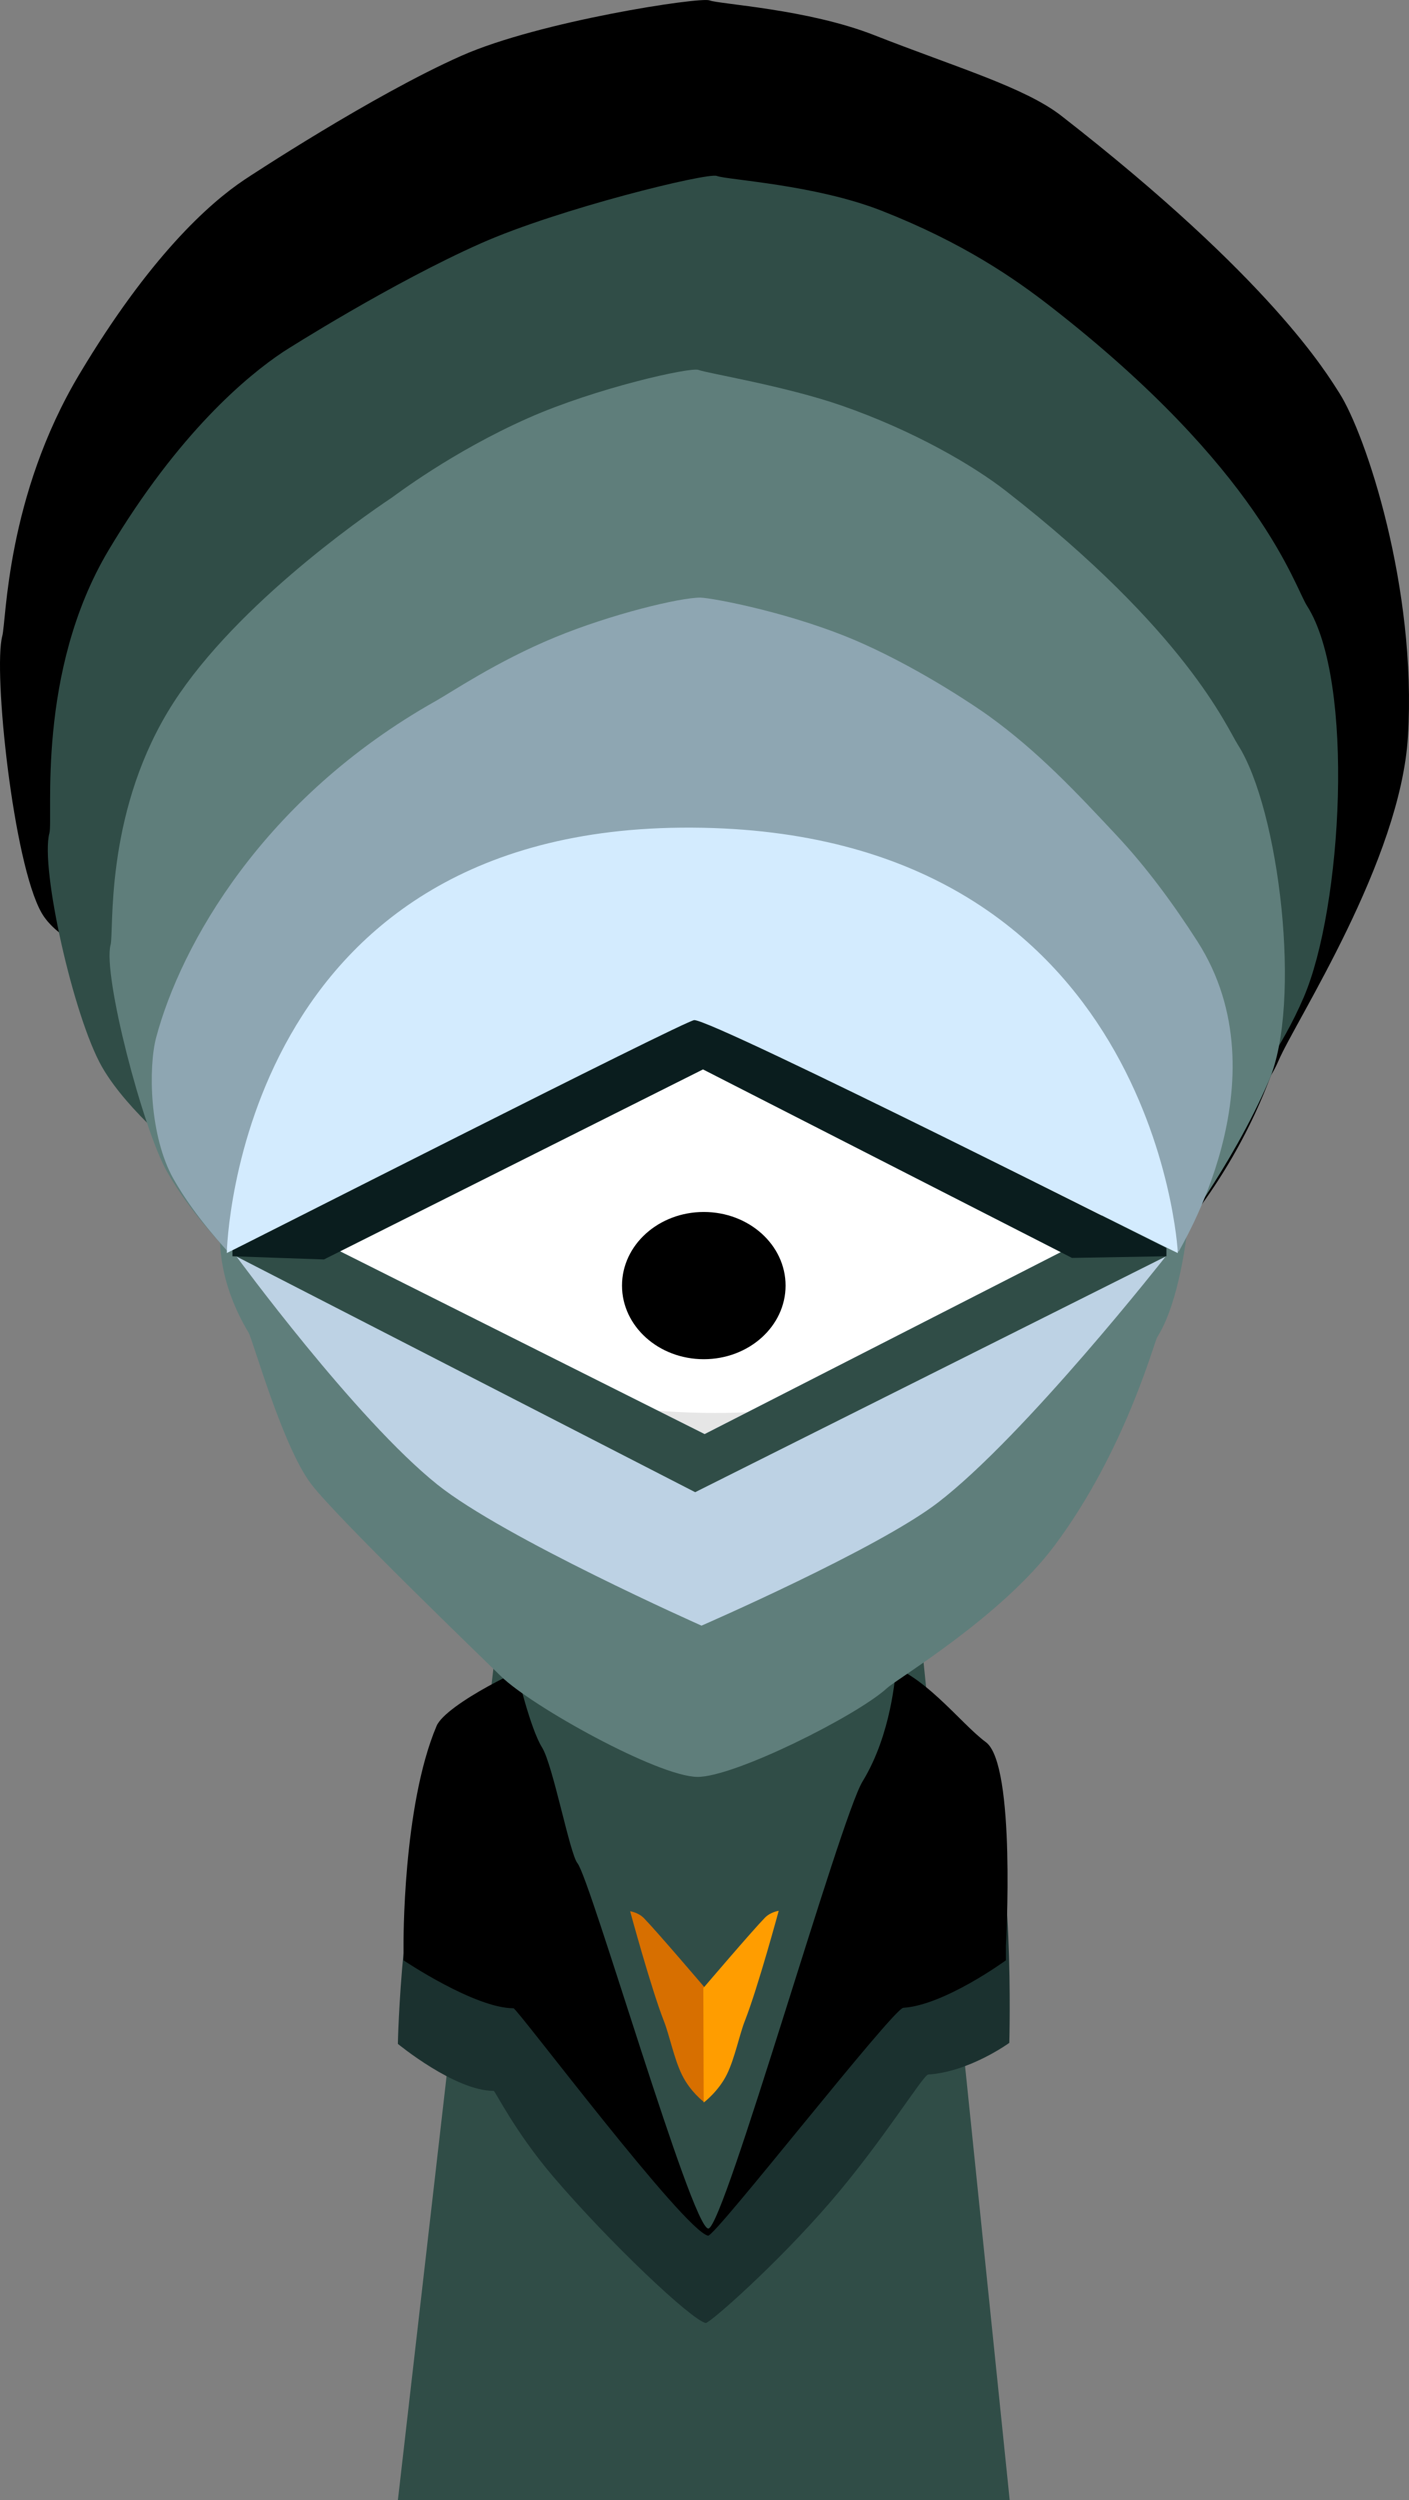 <svg version="1.1" xmlns="http://www.w3.org/2000/svg" xmlns:xlink="http://www.w3.org/1999/xlink" width="153.144" height="271.706" viewBox="0,0,153.144,271.706"><rect x="0" y="0" width="153.144" height="271.706" fill="#808080" stroke="none"/><g transform="translate(-163.428,-41.407)"><g data-paper-data="{&quot;isPaintingLayer&quot;:true}" fill-rule="nonzero" stroke-linecap="butt" stroke-linejoin="miter" stroke-miterlimit="10" stroke-dasharray="" stroke-dashoffset="0" style="mix-blend-mode: normal"><g stroke-width="0"><path d="M206.673,313.113l15.143,-131.842l37.783,-0.158l13.574,132z" fill="#304d47" stroke="#000000"/><path d="M206.673,263.517c0,0 0.344,-17.999 4.064,-26.783c1.015,-2.397 10.269,-6.89 11.022,-6.687c4.99,1.345 0.289,-16.605 18.507,-16.993c16.109,-0.344 13.001,15.706 18.658,16.788c4.556,0.871 8.71,6.587 11.514,8.645c3.294,2.418 2.693,24.92 2.693,24.92c0,0 -4.34,3.156 -8.819,3.441c-0.542,0.034 -4.878,7.165 -10.576,13.789c-5.929,6.893 -13.225,13.288 -13.605,13.212c-1.536,-0.306 -10.489,-8.777 -16.56,-15.891c-4.189,-4.909 -6.323,-9.332 -6.483,-9.332c-4.219,0 -10.414,-5.108 -10.414,-5.108z" fill="#1b312f" stroke="none"/><path d="M207.287,254.435v-1.579c0,0 -0.129,-15.099 3.59,-23.882c1.015,-2.397 10.269,-6.89 11.022,-6.687c1.705,0.459 0.179,-1.334 0.922,-3.91c1.432,-4.962 5.592,-12.828 17.585,-13.084c11.185,-0.239 15.468,7.426 17.49,12.496c0.89,2.232 -0.561,3.961 1.168,4.292c4.556,0.871 8.71,6.587 11.514,8.645c3.294,2.418 2.18,22.131 2.18,22.131v1.579c0,0 -6.67,4.875 -11.149,5.16c-1.107,0.07 -20.475,24.913 -21.22,24.765c-2.596,-0.517 -20.757,-24.715 -21.147,-24.715c-4.219,0 -11.954,-5.21 -11.954,-5.21z" fill="#000000" stroke="none"/><path d="M261.697,207.832c1.24,3.513 0.671,12.339 -0.877,15.294c-0.144,0.274 -0.434,6.625 -3.649,11.89c-2.415,3.955 -15.087,48.594 -16.758,48.57c-1.801,-0.025 -12.829,-38.029 -14.221,-39.701c-0.826,-0.992 -2.663,-10.683 -3.847,-12.578c-1.301,-2.083 -2.658,-8.035 -2.846,-8.42c-2.351,-4.812 -0.792,-8.278 -0.922,-8.873c-0.298,-1.364 1.197,-8.384 2.107,-10.342c0.835,-1.797 2.012,-3.256 2.012,-3.294c0,-0.013 -6.277,10.871 -1.968,18.88c4.442,8.257 19.476,13.646 19.639,13.646c0.234,0 13.003,-4.429 15.318,-8.656c5.257,-9.597 2.414,-23.904 2.414,-23.87c0,0.061 2.187,3.456 3.598,7.454z" data-paper-data="{&quot;index&quot;:null}" fill="#304d47" stroke="none"/><g stroke="none"><path d="M239.935,269.828c0,0 -1.47,-1.086 -2.384,-2.948c-0.869,-1.768 -1.346,-4.272 -1.964,-5.842c-1.391,-3.531 -3.669,-11.933 -3.669,-11.933c0,0 0.888,0.124 1.502,0.753c1.397,1.432 6.691,7.642 6.691,7.642z" fill="#d76f00"/><path d="M239.874,257.45c0,0 5.294,-6.21 6.691,-7.642c0.614,-0.629 1.502,-0.753 1.502,-0.753c0,0 -2.278,8.402 -3.669,11.933c-0.618,1.57 -1.096,4.074 -1.964,5.842c-0.915,1.862 -2.521,3.064 -2.521,3.064z" data-paper-data="{&quot;index&quot;:null}" fill="#ff9d00"/></g></g><path d="M175.763,137.955c0,-33.302 28.76,-60.298 64.237,-60.298c35.477,0 64.237,26.996 64.237,60.298c0,33.302 -28.76,60.298 -64.237,60.298c-35.477,0 -64.237,-26.996 -64.237,-60.298z" fill="#ffffff" stroke="#000000" stroke-width="2"/><path d="M176.486,138.009c0,-0.728 5.207,55.919 63.36,56.934c55.564,0.97 63.514,-57.953 63.514,-56.934c0,32.805 -28.402,59.398 -63.437,59.398c-35.035,0 -63.437,-26.594 -63.437,-59.398z" fill="#e6e6e6" stroke="#000000" stroke-width="0"/><path d="M189.313,138.385c0,-12.968 10.513,-23.481 23.481,-23.481c12.968,0 23.481,10.513 23.481,23.481c0,12.968 -10.513,23.481 -23.481,23.481c-12.968,0 -23.481,-10.513 -23.481,-23.481z" fill="#ffffff" stroke="#000000" stroke-width="2"/><path d="M196.379,138.109c0,-9.128 7.4,-16.528 16.528,-16.528c9.128,0 16.528,7.4 16.528,16.528c0,9.128 -7.4,16.528 -16.528,16.528c-9.128,0 -16.528,-7.4 -16.528,-16.528z" fill="#000000" stroke="none" stroke-width="0"/><path d="M267.052,161.865c-12.968,0 -23.481,-10.513 -23.481,-23.481c0,-12.968 10.513,-23.481 23.481,-23.481c12.968,0 23.481,10.513 23.481,23.481c0,12.968 -10.513,23.481 -23.481,23.481z" data-paper-data="{&quot;index&quot;:null}" fill="#ffffff" stroke="#000000" stroke-width="2"/><path d="M266.94,154.637c-9.128,0 -16.528,-7.4 -16.528,-16.528c0,-9.128 7.4,-16.528 16.528,-16.528c9.128,0 16.528,7.4 16.528,16.528c0,9.128 -7.4,16.528 -16.528,16.528z" data-paper-data="{&quot;index&quot;:null}" fill="#000000" stroke="none" stroke-width="0"/><path d="M189.313,138.385c0,-12.968 10.513,-23.481 23.481,-23.481c12.968,0 23.481,10.513 23.481,23.481c0,0 -46.961,1.232 -46.961,0z" fill="#ffffff" stroke="#000000" stroke-width="2"/><path d="M243.572,138.385c0,-12.968 10.513,-23.481 23.481,-23.481c12.968,0 23.481,10.513 23.481,23.481c0,1.214 -46.961,0 -46.961,0z" data-paper-data="{&quot;index&quot;:null}" fill="#ffffff" stroke="#000000" stroke-width="2"/><path d="M201.951,109.576c0,0 6.709,-5.169 11.797,-6.364c5.088,-1.194 12.334,0.699 12.334,0.699c0,0 -8.038,-0.06 -11.968,0.862c-4.106,0.964 -12.164,4.802 -12.164,4.802z" fill="#000000" stroke="none" stroke-width="0"/><path d="M265.885,104.774c-3.929,-0.922 -11.968,-0.862 -11.968,-0.862c0,0 7.246,-1.894 12.334,-0.699c5.088,1.194 11.797,6.364 11.797,6.364c0,0 -8.057,-3.838 -12.164,-4.802z" data-paper-data="{&quot;index&quot;:null}" fill="#000000" stroke="none" stroke-width="0"/><path d="M180.842,108.246c11.425,-22.682 31.41,-33.071 60.565,-32.853c24.163,0.181 39.144,9.275 47.647,17.236c0.951,0.891 -11.169,5.581 -18.26,7.521c-15.297,4.186 -30.357,6.252 -30.357,6.252l6.65,-11.17c0,0 -23.705,7.343 -34.98,9.59c-11.173,2.226 -31.264,3.423 -31.264,3.423z" fill="#000000" stroke="none" stroke-width="0"/><g stroke="none" stroke-width="0"><g><path d="M291.311,156.815c2.963,6.865 1.603,24.11 -2.096,29.886c-0.343,0.536 -3.481,12.373 -11.166,22.662c-5.773,7.729 -17.11,14.482 -18.196,15.481c-3.268,3.004 -16.642,9.706 -20.635,9.66c-4.304,-0.05 -18.034,-7.687 -21.361,-10.955c-1.974,-1.939 -17.773,-17.158 -20.602,-20.86c-3.11,-4.07 -6.353,-15.7 -6.803,-16.453c-5.619,-9.402 -1.892,-16.176 -2.203,-17.339c-0.713,-2.665 2.861,-16.383 5.035,-20.209c1.995,-3.512 4.809,-6.362 4.809,-6.438c0,-0.026 -15.003,21.243 -4.705,36.893c10.617,16.135 46.551,26.665 46.939,26.665c0.559,0 31.08,-8.655 36.613,-16.914c12.565,-18.754 5.771,-46.708 5.771,-46.644c0,0.119 5.228,6.752 8.601,14.566z" data-paper-data="{&quot;index&quot;:null}" fill="#5f7e7b"/><path d="M199.028,176.707l40.986,20.545l39.895,-20.377l10.212,0.178v0.902c0,0 -15.235,19.416 -24.724,26.72c-6.595,5.077 -25.723,13.392 -25.723,13.392c0,0 -21.453,-9.522 -28.71,-15.331c-8.905,-7.129 -21.829,-24.782 -21.829,-24.782v-0.902z" data-paper-data="{&quot;index&quot;:null}" fill="#bdd2e4"/><path d="M199.028,176.707l40.986,20.545l39.895,-20.377l10.212,0.178v0.902l-51.135,25.61l-49.85,-25.61v-0.902z" data-paper-data="{&quot;index&quot;:null}" fill="#304d47"/></g><g><path d="M291.418,148.106c0,0.132 -50.129,-28.09 -52.72,-28.09c-1.082,0 -55.69,28.417 -55.69,28.341c0,-0.107 -12.242,-2.79 -15.068,-7.763c-3.079,-5.419 -5.273,-26.302 -4.263,-30.076c0.44,-1.646 0.422,-15.132 8.38,-28.447c7.598,-12.713 14.059,-18.551 17.977,-21.161c0.464,-0.309 13.897,-9.165 23.549,-13.443c8.493,-3.765 25.947,-6.41 26.955,-6.02c1.118,0.432 10.66,0.928 17.931,3.788c8.834,3.474 16.338,5.66 20.316,8.757c22.788,17.745 28.84,27.979 30.217,30.13c2.854,4.456 8.441,21.165 7.454,37.333c-0.825,13.51 -12.151,30.784 -14.062,35.21c-4.776,11.065 -10.976,-8.725 -10.976,-8.557z" fill="#000000"/><path d="M292.219,167.187c0,0.132 -50.129,-28.09 -52.72,-28.09c-1.082,0 -55.69,28.417 -55.69,28.341c0,-0.107 -6.485,-5.146 -9.311,-10.12c-3.079,-5.419 -6.712,-21.588 -5.703,-25.362c0.44,-1.646 -1.497,-17.489 6.461,-30.804c7.598,-12.713 15.019,-18.887 18.937,-21.498c0.464,-0.309 11.867,-7.533 21.52,-11.812c8.493,-3.765 24.618,-7.705 25.627,-7.315c1.118,0.432 10.66,0.928 17.931,3.788c8.834,3.474 14.419,7.343 18.397,10.441c22.788,17.745 26.441,30.336 27.819,32.487c5.239,8.179 3.825,32.854 -0.372,42.577c-4.776,11.065 -12.895,17.201 -12.895,17.369z" fill="#304d47"/><path d="M290.838,176.632c0,0.114 -50.324,-25.31 -52.559,-25.31c-0.934,0 -50.807,25.375 -50.807,25.31c0,-0.092 -3.437,-3.574 -5.874,-7.864c-2.656,-4.674 -7.022,-21.432 -6.151,-24.687c0.38,-1.42 -0.675,-13.787 6.189,-25.272c6.554,-10.966 20.965,-21.048 24.344,-23.3c0.4,-0.267 6.538,-4.984 14.864,-8.674c7.325,-3.247 17.634,-5.564 18.504,-5.228c0.936,0.362 9.404,1.742 15.539,3.87c7.872,2.731 14.339,6.53 17.854,9.268c19.655,15.305 24.038,25.733 25.227,27.588c4.519,7.055 6.997,28.121 3.377,36.507c-4.12,9.544 -10.506,17.648 -10.506,17.793z" fill="#5f7e7b"/><path d="M291.548,177.428c0,0.114 -50.324,-25.31 -52.559,-25.31c-0.934,0 -50.807,25.375 -50.807,25.31c0,-0.092 -3.437,-3.574 -5.874,-7.864c-2.656,-4.674 -2.771,-12.183 -1.9,-15.438c2.683,-10.029 11.585,-25.98 30.427,-36.568c1.667,-0.937 6.628,-4.294 12.861,-6.871c6.189,-2.56 13.647,-4.343 15.862,-4.338c1.333,0.041 10.262,1.692 17.653,5.002c6.631,2.969 12.566,7.05 13.627,7.813c5.431,3.908 9.603,8.378 13.974,13.049c3.241,3.463 6.172,7.452 8.766,11.501c9.661,15.083 -2.029,33.442 -2.029,33.714z" fill="#8ea6b2"/><path d="M188.694,177.926v-0.906l50.11,-25.743l51.402,25.743v0.906l-10.266,0.179l-40.103,-20.483l-41.2,20.652z" fill="#0a1d1e"/><path d="M291.446,177.573c0,0.114 -50.324,-25.31 -52.559,-25.31c-0.934,0 -50.807,25.375 -50.807,25.31c0,-0.622 1.244,-47.186 51.683,-46.213c48.973,0.945 51.683,45.591 51.683,46.213z" fill="#d3ebfe"/></g></g><path d="M248.812,181.113c0,4.418 -3.98,8 -8.889,8c-4.909,0 -8.889,-3.582 -8.889,-8c0,-4.418 3.98,-8 8.889,-8c4.909,0 8.889,3.582 8.889,8z" fill="#000000" stroke="none" stroke-width="0"/></g></g></svg>